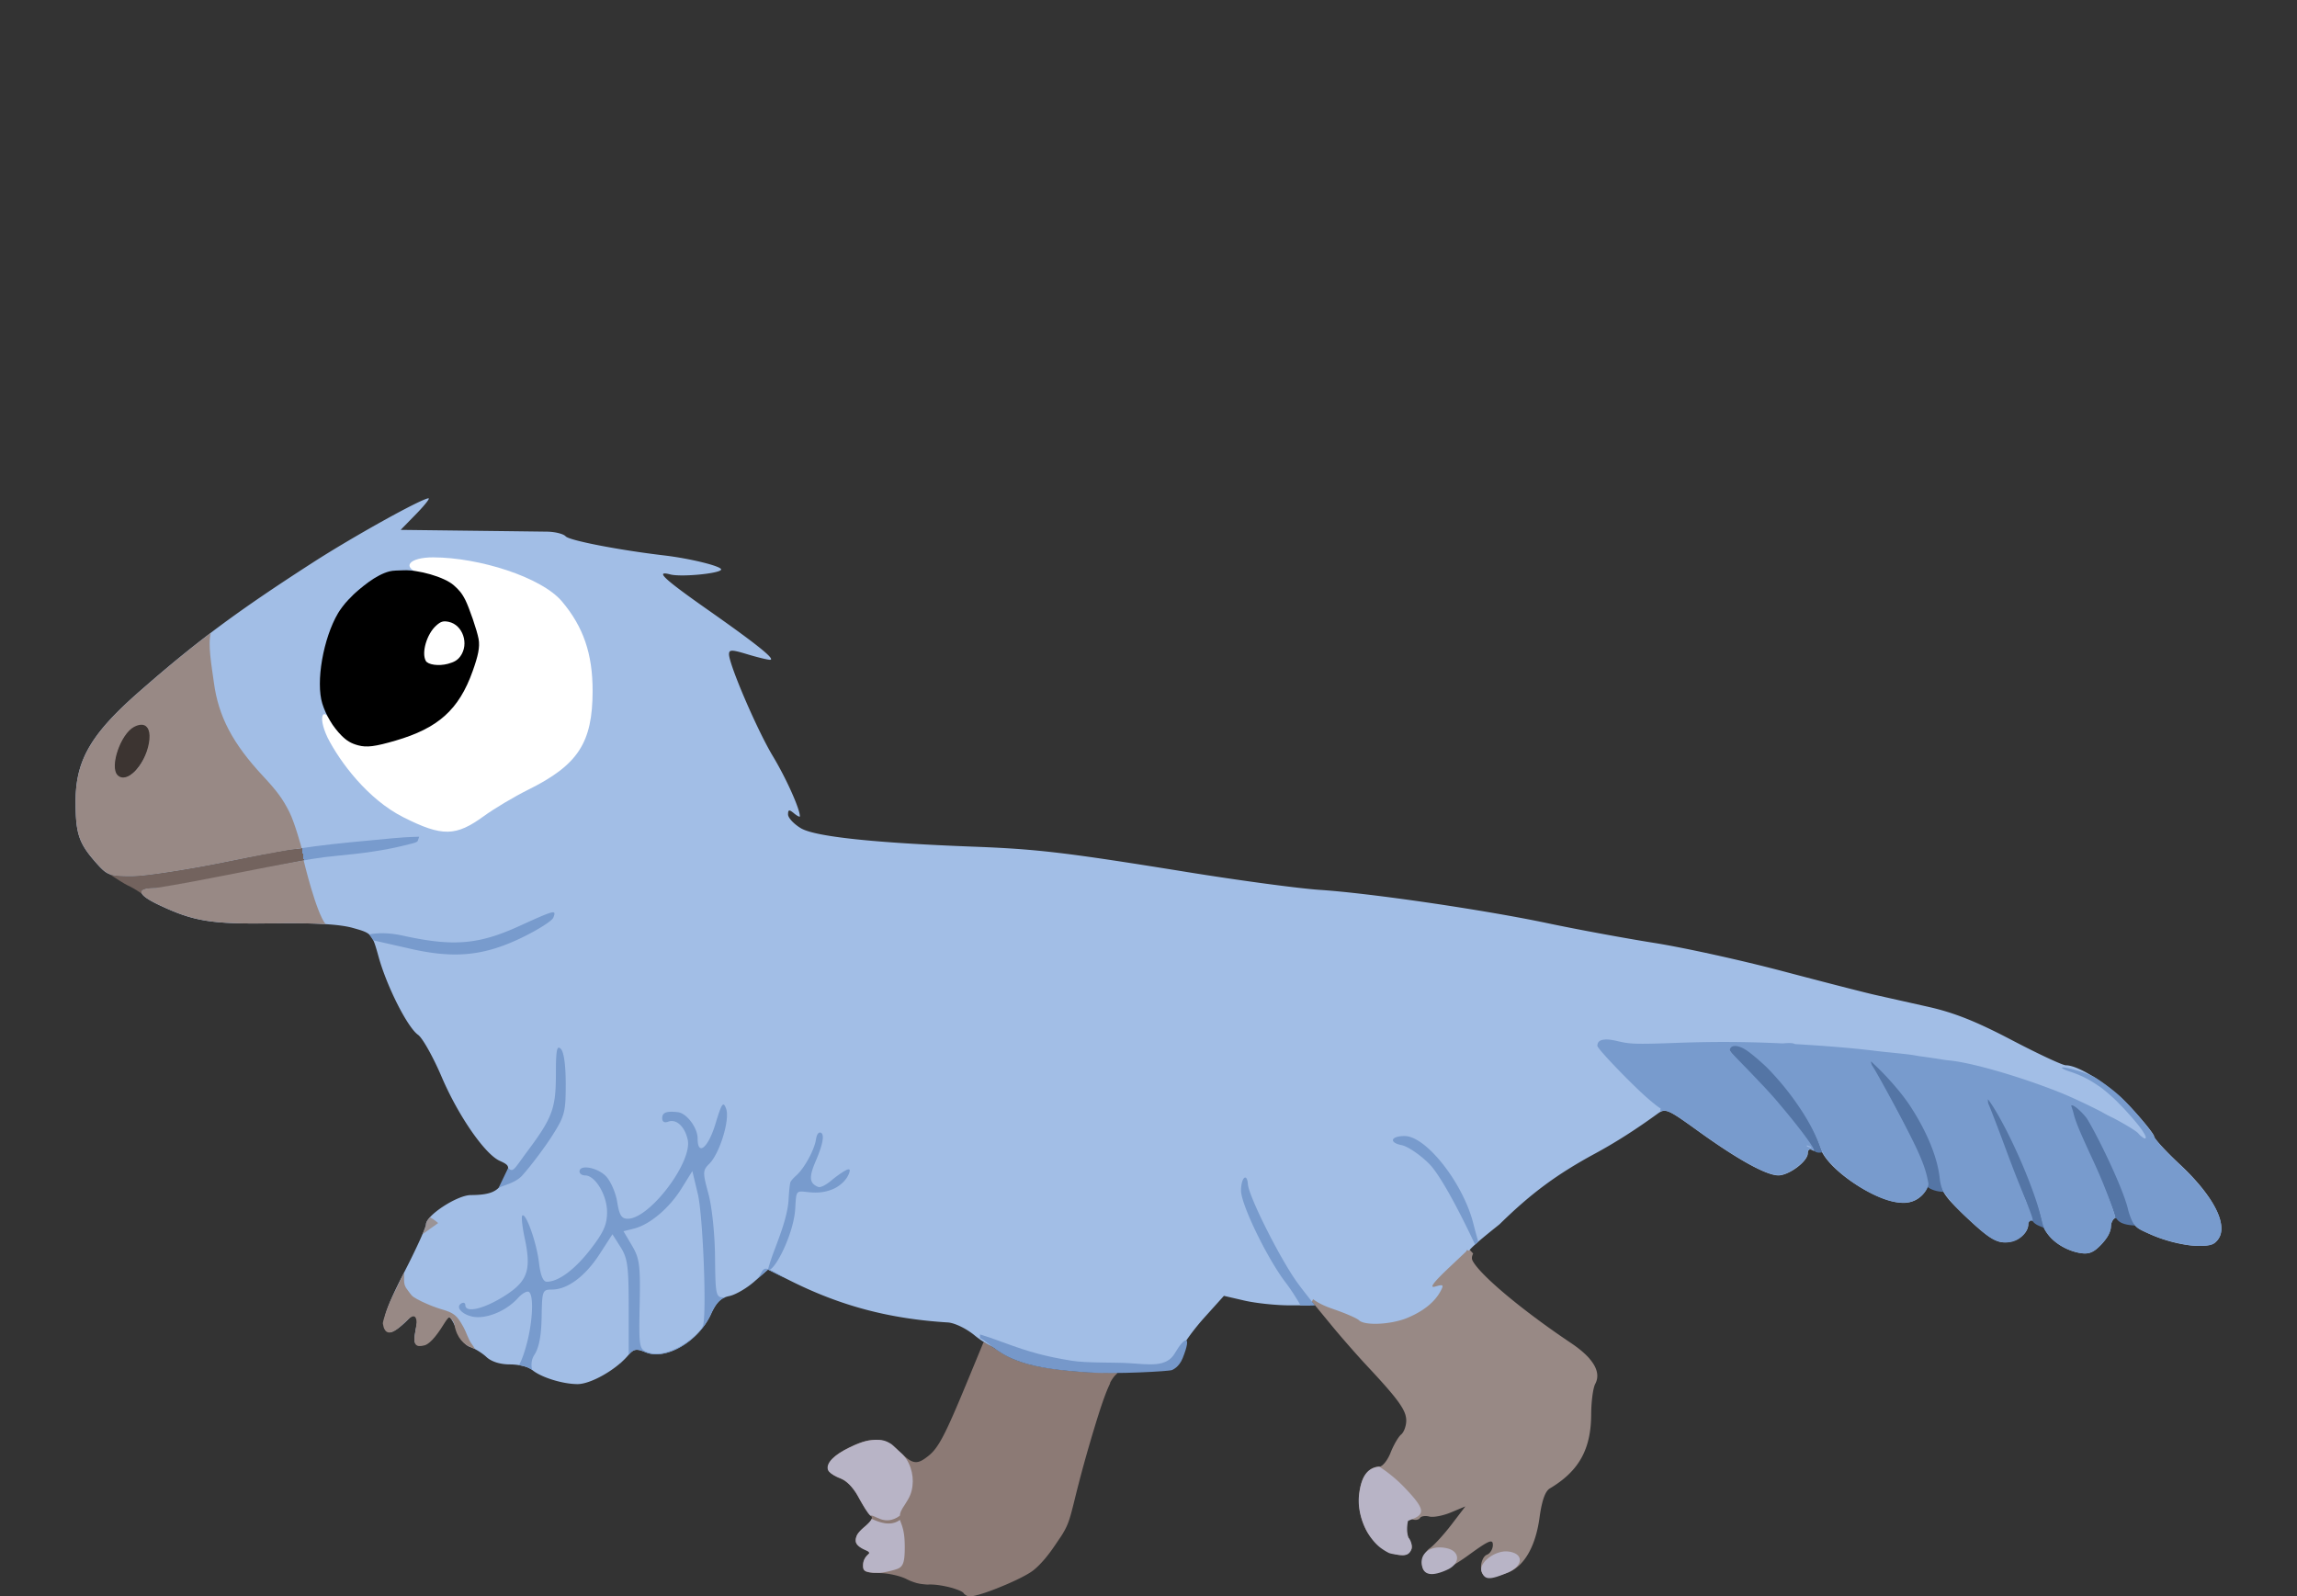 <svg xmlns="http://www.w3.org/2000/svg" xmlns:xlink="http://www.w3.org/1999/xlink" width="1716.364" height="1192.727"><rect width="100%" height="100%" fill="#333333" stroke="none"/><defs><linearGradient id="a"><stop offset="0" stop-color="#73635e"/><stop offset=".6" stop-color="#73635e"/><stop offset=".6" stop-color="#789bcd"/><stop offset="1" stop-color="#789bcd"/></linearGradient><linearGradient xlink:href="#a" id="b" x1="989.75" x2="1042.987" y1="1057.936" y2="1049.069" gradientTransform="translate(-3906.046 -3616.716)scale(4.045)" gradientUnits="userSpaceOnUse"/></defs><path fill="#988985" d="M1090.427 922.968c-.283.41-.435.738-.435.965l-12.671 11.96c-12.203 11.52-15.352 15.812-10.531 14.378 6.015-1.788 6.506-1.365 3.95 3.414-4.4 8.219-12.76 14.96-24.807 19.995-12.03 5.025-31.85 6.007-36.167 1.794-1.537-1.501-10.077-5.221-18.977-8.272-6.548-2.245-11.185-4.394-15.318-7.475a204 204 0 0 0-1.509 3.075c-.23.51-.462 1.024-.679 1.54h3.595c1.786 3.614 1.128 6.393 5.616 10.934h.077l12.704 15.445c6.986 8.493 18.892 22.065 26.457 30.155 17.384 18.59 24.976 27.764 27.723 34.374.258.62.487 1.22.663 1.8.064.211.105.417.158.625.121.466.227.926.3 1.374.04.187.055.369.08.554.072.602.125 1.195.125 1.785 0 3.237-1.111 6.92-2.638 9.14-.369.538-.762.99-1.17 1.327-2.094 1.74-5.655 7.856-7.908 13.596-2.252 5.741-6.059 10.436-8.461 10.436-14.595 0-20.226 26.557-9.978 47.07 6.339 12.69 25.045 23.106 31.649 17.625 3.082-2.557 3.465-5.026 1.382-8.919-4.52-8.444-3.648-18.454 1.438-16.503 2.375.911 5.023.51 5.885-.885s4.012-1.895 7-1.113c2.988.781 10.286-.606 16.211-3.083l10.768-4.495-10.382 13.596c-5.71 7.48-13.006 15.438-16.21 17.681-3.203 2.244-5.823 7.313-5.823 11.267 0 11.76 13.424 9.409 34.714-6.084 15.25-11.097 18.242-12.355 18.242-7.67 0 3.08-1.99 6.368-4.417 7.298-2.426.932-4.417 5.045-4.417 9.142 0 8.315 5.081 9.476 19.42 4.455 12.47-4.367 21.273-19.304 24.262-41.152 1.757-12.853 4.225-19.87 7.717-21.947 21.734-12.92 30.809-29.202 30.906-55.46.04-9.408 1.385-19.578 3.002-22.601 3.076-5.746 1.604-12.079-4.234-18.85v-.065a42 42 0 0 0-1.06-1.177c-3.202-3.426-7.52-6.961-12.939-10.595-36.063-24.18-67.34-50.31-73.29-61.234-.83-1.523-.859-3.172.331-5.53-4.638-4.947-7.915-9.012-9.401-11.74-.137-.25.086-.734.578-1.39-.508-.187-1.02-.372-1.526-.56z"/><path fill="#8c7a75" d="M735.091 1003.006c-.092 0-.201.044-.29.165l-.041.041v.041l-12.205 29.547c-16.309 39.462-21.27 48.946-28.757 54.984-.126.102-.226.162-.348.26-8.139 6.479-11.442 6.16-20.595-2.797l-.223-.207a105 105 0 0 0-4.424-3.895c-1.2-.993-2.224-1.79-2.9-2.227q-.132-.087-.266-.165c-.04 0-.057-.042-.088-.057-4.051-2.322-8.36-3.262-13.313-2.774-4.799.473-10.266 2.358-16.71 5.523-.29.142-.527.218-.82.363a74 74 0 0 0-4.661 2.56c-.215.13-.455.26-.664.39-4.638 2.848-7.7 5.658-9.164 8.491-.451.87-.75 1.69-.885 2.466a5.44 5.44 0 0 0 .608 3.27q.006 0 0 0v.04c1.07 1.683 3.29 3.171 6.865 4.93l.239.118q.196.074.396.142c5.746 2.004 10.904 7.177 14.821 14.852.092.183.19.36.283.545.43.831.888 1.502 1.334 2.307 1.893 3.327 4.433 7.3 5.783 8.975.336.417.657.836.949 1.233q.424.425.742.624c.588.363.808.93.687 1.651.003 0 0 0 0 .04 0 .113-.06.312-.173.562-.547 1.482-2.247 3.443-4.899 5.53l-.396.307c-3.241 2.748-5.328 5.358-6.195 7.726-.891 2.441-.42 4.668 1.447 6.313.678.596 2.263 1.563 3.808 2.361.088.041.177.068.266.101 4.227 1.564 5.22 3.078 2.947 4.489-.04.04-.072.077-.109.116-2.054 2.123-3.263 4.943-3.263 7.648 0 1.132.06 2.039.356 2.796.04.077.06.15.097.223 0 0 0 .044.04.066.044.088.097.168.15.25.316.503.78.907 1.415 1.216 1.299.633 3.299.935 6.517 1.178a80 80 0 0 0 3.287.056c6.552 0 15.912 2.063 20.801 4.59q.441.227.9.45c2.04.974 4.348 1.82 6.582 2.45 2.284.593 4.674.9 8.073 1.13 4.757-.352 11.75.737 17.53 2.283 1.187.31 2.28.65 3.303 1.018 3.006 1.023 5.496 2.107 6.146 3.16.082.13.165.26.251.38.894.765 1.532 1.234 2.213 1.518.727.304 1.473.372 2.543.372 1.905 0 5.179-.802 9.235-2.094 3.145-1.002 6.743-2.3 10.46-3.76a467 467 0 0 0 6.889-2.829c8.427-3.616 16.41-7.613 20.154-10.467 2.807-2.139 5.916-5.286 9.116-9.046.427-.513.897-1.11 1.335-1.659 2.564-3.138 5.151-6.843 7.703-10.69 1.387-2.096 2.93-4.199 4.108-6.193q.653-1.106 1.249-2.164c2.252-4.067 3.559-7.53 5.317-14.055.675-2.506 1.419-5.468 2.306-9.085 4.327-17.636 8.8-33.94 14.498-52.82 5.242-17.378 8.834-27.582 11.81-33.671.081-.15.36-1.308.435-1.438 1.539-2.644 2.847-4.524 4.487-5.925l.04-.04.458-.514a.327.327 0 0 0-.247-.546h-8.532c-18.453 0-44.41-2.903-57.094-6.358-9.886-2.694-16.096-5.46-23.471-10.46-2.499-1.694-4.964-3.246-6.843-4.33a33 33 0 0 0-2.314-1.24 5 5 0 0 0-.727-.292.8.8 0 0 0-.275-.056h-.089z"/><path fill="#a2bee6" d="M320.301 372.31c-4.91 0-55.883 28.272-86.413 47.93-57.025 36.719-87.587 59.47-130.328 96.998-35.78 31.418-47.078 51.013-47.078 81.65 0 23.827 2.351 31.012 14.813 45.206 8.815 10.04 10.317 10.62 27.405 10.618 9.945-.001 42.907-5.09 73.243-11.306 51.454-10.541 55.16-10.932 55.16-5.878 0 2.957-.392 5.382-.861 5.42-.475 0-23.317 4.628-50.752 10.286-27.434 5.659-54.104 10.297-59.267 10.301-14.994 0-13.954 4.863 2.733 12.728 26.094 12.3 38.817 14.325 85.907 13.668 30.276-.424 48.868.65 58.73 3.405 14.298 3.994 14.472 4.195 19.331 21.686 6.173 22.213 21.598 52.685 29.46 58.192 3.296 2.308 11.243 16.473 17.658 31.482 12.376 28.954 32.15 57.568 43.301 62.649 7.808 3.556 7.948 4.235 3.05 14.615-3.908 8.278-9.827 10.931-24.563 10.997-10.255.044-33.536 15.264-33.536 21.923 0 2.308-7.336 18.444-16.306 35.859-15.85 30.772-18.57 41.972-10.815 44.526 2.07.682 8.546-3.847 14.394-10.066 6.605-7.022 9.818-9.073 8.484-5.42-1.179 3.237-2.862 10.187-3.744 15.446-1.376 8.198-.745 9.559 4.424 9.559 3.716 0 8.465-3.954 12.388-10.302 3.5-5.663 7.315-10.293 8.476-10.293 1.16 0 3.759 4.566 5.776 10.143 2.066 5.715 6.396 11.008 9.922 12.127 3.443 1.092 8.929 4.467 12.19 7.505 3.743 3.486 10.254 5.53 17.649 5.53 6.444 0 13.807 1.792 16.362 3.99 6.469 5.565 22.845 10.712 34.089 10.712 9.738 0 28.38-10.508 37.494-21.14 4.482-5.228 6.26-5.577 13.43-2.607 15.018 6.22 39.582-8.183 48.791-28.607 3.897-8.641 7.497-12.19 13.582-13.407 4.552-.91 12.93-5.739 18.62-10.735l10.35-9.086 17.103 8.54c37.47 18.712 73.693 28.28 117.278 30.977 5.059.311 13.797 4.525 20.02 9.655 17.475 14.403 44.007 20.501 101.604 23.344 37.77 1.863 48.275-.71 52.844-12.949 1.604-4.297 9.426-15.036 17.38-23.867l14.466-16.06 15.39 3.555c8.467 1.954 23.784 3.555 34.026 3.555h15.026c.218-.517.449-1.03.68-1.541q.74-1.542 1.507-3.073c4.134 3.08 8.772 5.23 15.319 7.474 8.9 3.05 17.44 6.77 18.977 8.271 4.316 4.214 24.138 3.232 36.167-1.793 12.049-5.035 20.407-11.776 24.807-19.995 2.557-4.78 2.065-5.202-3.95-3.413-4.821 1.433-1.673-2.859 10.53-14.379l12.672-11.96c0-.227.154-.554.434-.965q.762.285 1.525.562a6 6 0 0 0-.275.404c2.82-4.397 22.455-19.506 23.195-20.264 23.58-23.107 42.621-37.202 71.188-52.686 15.21-8.245 30.448-17.95 46.462-29.587 6.243-4.536 7.492-4.012 31.008 12.964 29.092 21.003 50.633 32.889 59.607 32.889 7.967 0 22.025-10.573 22.025-16.566 0-2.623 1.393-3.514 3.484-2.22 8.61 5.321-24.232-36.412-44.28-56.266-20.854-20.652-21.736-22.025-14.118-22.025 14.871 0 55.613 48.487 64.071 76.253 5.011 16.451 42.213 41.19 62.182 41.348 11.955.098 20.905-10.119 18.668-21.298-1.618-8.091-24.186-52.207-40.235-78.654-1.836-3.025-2.737-4.796-2.52-5.152h.04c.689-.185 4.57 3.55 12.595 11.85 18.762 19.414 37.16 54.49 38.583 73.56.817 10.946 3.163 14.504 20.366 30.802 14.733 13.957 21.533 18.423 28.04 18.423 9.252 0 17.83-6.551 17.83-13.62 0-2.406 1.264-3.594 2.812-2.637 1.547.955-1.218-7.906-6.154-19.688-4.937-11.783-11.374-28.037-14.3-36.128-2.926-8.089-7.476-20.001-10.112-26.473-2.423-5.946-3.49-8.782-3.239-9.196.328-.053 1.37 1.16 3.129 3.342 11.757 14.573 32.503 63.146 37.99 88.948 2.269 10.665 13.927 20.45 27.613 23.187 7.03 1.406 10.445.206 16.425-5.775 4.15-4.152 7.552-10.146 7.552-13.32 0-3.175 1.516-6.277 3.373-6.897 2.101-.7-3.948-16.632-16.013-42.163-10.668-22.572-18.065-41.51-16.433-42.084 1.631-.573 4.897 1.416 7.252 4.416 7.474 9.522 30.24 57.86 34.034 72.263 3.345 12.696 4.902 14.403 18.518 20.311 18.335 7.957 41.084 10.634 47.205 5.554 11.474-9.524 1.028-32.696-26.245-58.209-10.634-9.947-19.331-19.377-19.331-20.96 0-1.58-7.515-10.987-16.695-20.902-15.621-16.875-39.202-32.32-49.344-32.32-2.45 0-20.692-8.514-40.544-18.92-26.58-13.935-43.07-20.478-62.569-24.84l-39.714-8.91c-7.281-1.642-38.272-9.602-68.866-17.689s-73.618-17.553-95.608-21.038c-21.99-3.486-57.847-10.11-79.689-14.71-47.983-10.108-132.34-22.455-170.62-24.973-15.372-1.01-59.725-6.969-98.556-13.24-91.13-14.72-112.217-17.227-160.319-19.04-74.268-2.8-118.252-7.502-128.701-13.77-5.258-3.154-9.567-7.777-9.567-10.27 0-3.695.818-3.855 4.416-.87 2.427 2.015 4.417 3.008 4.417 2.205 0-5.56-10.347-28.581-20.154-44.841-11.662-19.335-32.802-68.468-32.802-76.238 0-3.508 1.992-3.507 13.706.041 7.539 2.268 15.15 4.124 16.915 4.116 4.6-.04-9.82-11.625-46.002-37.02-33.617-23.597-40.279-29.856-28.473-26.75 8.169 2.15 37.97-.778 37.97-3.73 0-2.486-23.261-8.208-42.654-10.49-33.852-3.987-70.801-11.157-73.544-14.268-1.618-1.837-7.907-3.404-13.975-3.484a80405 80405 0 0 0-60.167-.736l-49.132-.592 11.488-11.763c5.923-6.068 9.989-11.11 9.511-11.716a.22.22 0 0 0-.15-.048zm6.075 54.448c16.955 5.035 23.215 12.76 31.83 39.295 5.013 15.438 4.985 16.287-1.225 35.567-5.076 15.762-9.291 22.532-20.864 33.489-19.682 18.634-52.854 29.155-74.073 23.495-2.623-.7-9.244-6.838-14.71-13.636-9.58-11.916 13.978 10.497 14.129-13.61.19-30.434-13.808-72.135 3.803-88.046 13.106-11.84 31.845-15.575 44.77-16.298m-204.28 114.51c4.867.069 7.11 5.203 5.459 14-3.154 16.816-16.588 30.433-23.353 23.668-6.11-6.11 2.204-30.645 12.198-35.993 2.158-1.156 4.074-1.698 5.697-1.675m991.3 394.133v.109zm0 .181c0 .041 0 .073.04.102 0-.04-.04-.065-.04-.102m3.555 5.151c1.587 1.98 3.575 4.236 5.9 6.716-2.324-2.478-4.314-4.736-5.9-6.716"/><path fill="#988985" fill-rule="evenodd" d="M321.249 909.539c-1.844 2.024-2.955 3.886-2.955 5.339 0 .837-.96 3.49-2.614 7.356l11.724-8.367s-2.992-2.73-6.154-4.328" opacity=".822"/><path fill="#5475a5" d="M1394 787.891c-1.683-.072.113 4.376 7.725 15.69 17.073 25.37 41.19 75.555 38.447 83.232 4.51 3.527 11.103 3.735 12.116 3.735-1.205-2.448-1.272-4.775-1.272-7.097 0-12.572-10.557-39.966-21.798-56.557-12.435-18.356-31.65-38.844-35.219-38.995zm89.492 31.04c-.654 0-.4 1.58 1.13 5.16 1.325 3.096 6.073 15.682 10.555 27.966 4.48 12.284 12.254 31.399 17.277 42.48 3.402 7.503 4.248 13.629 5.198 16.466.41.04.822.336.982 1.125 1.979 3.162 5.818 4.035 9.077 5.532.077.04.15.072.231.11-1.255-3.088-2.369-7.187-3.872-13.037-6.928-26.975-12.997-42.557-24.83-63.715-7.047-12.601-14.137-22.099-15.745-22.089zm60.65 3.642c-.166 0-.291.049-.364.126-.565.623 7.973 20.314 18.976 43.76 9.357 19.935 16.852 38.028 17.906 43.608 1.588 0 .935 5.02 14.738 5.643-.234-.002-3.423-5.346-4.172-10.931-2.203-16.433-30.117-72.466-38.995-78.283-3.587-2.352-6.949-3.937-8.114-3.88zm-251.943-42.97c-4.076.344.05 6.96 18.367 25.47l-.068.042c11.787 11.912 26.23 28.45 32.098 36.751 0 0 12.87 17.863 12.894 17.9h.041c1.811 2.112 5.284 1.411 6.012 1.264.174-.312-4.25-11.849-7.31-18.398-17.005-36.973-49.64-64.392-61.533-62.925h-.042a8 8 0 0 0-.389 0z"/><path fill="#7698ca" d="M732.295 997.096v2.71c2.138 1.135 4.1 2.515 6.344 4.282 9.207 7.25 14.7 10.33 24.31 13.635 12.652 4.352 29.315 6.35 50.055 7.775 20.089 1.38 60.732-.844 62.704-1.786.801-.38 5.344-2.198 8.058-9.022 7.188-18.075 1.285-15.962-5.894-3.555-6.2 10.716-19.055 8.373-34.113 7.426-11.678-.734-31.53 0-42.914-1.825-18.902-3.032-31.42-6.37-50.617-13.493-7.016-2.605-12.72-4.591-17.933-6.147"/><path fill="url(#b)" d="m313.223 625.194-5.547.19c-6.86.24-15.853 1.01-45.757 3.95-39.004 3.826-62.988 8.562-89.976 14.07-30.336 6.216-63.298 11.304-73.243 11.306-8.972 0-13.647-.158-17.34-1.761 5.345 3.208 10.294 7.026 16.03 9.574 4.158 2.086 8.676 5.293 8.8 5.483-1.912-2.863 1.409-4.472 10.033-4.472 5.163 0 31.736-5.135 59.267-10.3 25.525-4.792 50.84-11.514 76.427-13.812 17.564-1.58 35.283-3.994 49.337-7.506 6.77-1.692 10.474-2.25 10.981-3.793z"/><path fill="#fff" d="M323.718 416.457c-17.474-.05-25.582 7.299-7.633 13.035 13.003 4.157-51.319 33.356-43.73 56.965 5.511 17.147 76.526 2.63 64.647 27.716-7.666 16.193-18.895 1.974-42.128 8.761-23.438 6.846-33.494 31.023-46.368 18.544-6.095-14.332-12.032-7.855-3.697 9.74 9.291 18.214 30.032 46.078 56.745 59.503 28.928 14.54 39.027 14.373 60.08-.979 7.713-5.623 22.633-14.497 33.15-19.719 37.163-18.451 47.987-35.067 48.025-73.725.04-27.746-6.909-47.987-22.934-66.937-15.338-18.136-61.827-32.812-96.158-32.905"/><path d="M301.553 426.12c-4.005.19-7.68.069-10.625.836-9.896 2.584-21.126 11.561-30.39 20.933-3.39 3.431-6.714 8.206-7.903 10.218-11.117 18.812-16.811 51.535-11.77 67.682 2.716 8.702 7.979 17.475 14.244 23.763 3.988 4.005 7.305 5.955 12.506 7.354 6.435 1.734 12.629.952 27.958-3.53 31.522-9.218 47.294-22.788 57.68-52.078 3.94-11.12 5.482-17.681 4.362-23.87-1.178-6.503-7.079-23.503-9.913-29.145-2.75-5.475-5.228-7.926-8.521-10.872-7.244-6.479-27.04-11.793-37.628-11.292m28.797 38.443c1.395-.423 2.861-.353 4.905.072 10.549 2.182 15.43 16.502 8.762 25.708-2.111 2.915-4.56 4.392-9.394 5.68-6.844 1.823-14.901.71-16.503-2.283-3.29-6.147.802-20.006 7.758-26.261 1.75-1.574 3.077-2.493 4.472-2.915z"/><path fill="#3c3431" d="M104.65 540.694c-2.762.21-5.37 1.996-8.288 4.915-4.755 4.753-8.22 12.12-9.891 18.905-.836 3.392-1.217 6.63-.98 9.417.238 2.785 1.098 5.32 3.263 6.66 1.46.903 3.208 1.05 4.803.655 1.596-.392 3.11-1.258 4.583-2.41 2.945-2.302 5.769-5.812 8.176-9.788s4.373-8.408 5.42-12.6 1.27-8.206-.41-11.345c-.752-1.403-1.641-2.54-2.774-3.334a6.02 6.02 0 0 0-3.903-1.075"/><path fill="#988985" d="M157.525 472.824c-17.874 13.556-34.683 27.483-53.965 44.415-35.78 31.416-47.078 51.011-47.078 81.649 0 23.826 2.351 31.011 14.813 45.205 8.815 10.04 10.317 10.62 27.405 10.617 9.945 0 42.902-5.108 73.243-11.306 38.711-7.906 53.563-9.63 53.448-9.677 0 0-5.035-18.773-9.135-26.923-4.963-9.862-9.19-15.627-19.798-27.011-22.69-24.35-33.272-44.541-36.666-69.988-1.714-12.836-4.564-27.802-2.267-36.981m-51.77 68.7c4.867.069 7.11 5.203 5.459 14-3.154 16.816-16.588 30.433-23.353 23.668-6.11-6.11 2.204-30.645 12.198-35.993 2.158-1.156 4.074-1.698 5.697-1.675m10.45 122.01c-14.993 0-13.954 4.862 2.734 12.728 26.094 12.3 38.817 14.325 85.906 13.667 15.895-.223 28.569-.04 38.45.6-7.22-8.916-16.4-47.657-16.4-47.657-37.023 6.51-73.528 14.74-110.69 20.663"/><path fill="#789bcd" d="M1199.71 776.625v.04l-.066.042-.072.056c-4.02.101-5.98 1.662-5.98 4.708 0 2.262 27.943 31.186 39.201 40.576 1.243 1.036 7.38 6.23 8.002 5.99l-.097 1.233c-.04.688-.04 1.021.08 1.145l.041.056h.041c.055 0 .126-.056.19-.08 2.32-.892 4.25-.635 7.553.98 3.106 1.516 7.303 4.328 19.466 13.026 27.133 19.406 45.433 30.113 56.51 33.086 2.304.617 5.3.683 7.41.15 3.497-.88 9.321-4.22 13.107-7.513 2.985-2.596 5.514-6.32 5.514-8.153 0-1.227.49-2.631 1.003-2.907.754-.405 1.828-.297 2.758.275.106.06.215.117.315.165.04-.117.105-.194.207-.214.133-.04.308.056.441.283v.04s.041.04.041.05h.041c1.024-1.246-11.183-17.532-24.838-33.624-2.74-3.325-5.71-6.772-8.705-10.002l-.166-.182q-.856-.957-1.707-1.888c-.872-.96-2.544-2.723-4.629-4.891-20.24-21.496-23.426-23.246-22.603-25.39 1.176-3.063 6.295-2.922 12.403 1.208 3.243 2.192 8.59 6.611 14.79 12.412 6.73 6.783 13.86 15.094 19.964 23.479 9 12.363 15.4 23.649 19.441 34.303.835 2.197 1.587 4 2.395 5.6.177 0 .311.19.237.451 1.85 3.538 4.045 6.17 8.138 10.262 12.518 12.894 33.839 25.406 47.311 26.96 8.052.93 13.6-.206 19.07-5.602 3.759-3.707 4.736-7.388 4.428-8.78-1.053-4.756-1.708-11.53-11.109-30.59-9.005-18.254-27.513-52.356-31.08-57.506-.434-1.104-.679-1.88-.679-2.204 0-.218 0-.415.05-.592.896.897 2.214 2.116 3.91 3.72 7.486 7.09 18.732 19.506 25.478 29.879 12.584 19.35 20.147 38.266 21.828 53.216.469 4.165 1.203 7.359 2.947 10.65.612 1.132 7.207 9.898 16.489 18.508 11.884 11.023 17.58 16.021 23.296 18.12 3.67 1.35 8.93 1.802 13.475-.039 5.444-2.076 10.141-7.759 10.021-12.433-.04-1.52 1.819-3.019 2.813-2.639 1.82.698-.99-6.09-10.776-30.386-4.032-10.01-9.448-24.817-12.459-32.849s-9.3-24.382-9.394-24.104v.067c-.307-1.536-.396-2.669-.307-3.438 11.207 14.63 31.922 58.749 39.454 87.265 1.176 4.452 1.365 6.448 2.621 9.367.381.885 1.483 2.561 1.483 2.561s1.277 1.784 2.117 2.825c5.193 6.437 15.12 11.697 23.695 12.954 6.213.91 9.879-.616 14.917-6.044 5.181-5.581 7.345-8.443 7.786-15.499.057-.877.787-2.6 1.622-3.592.372-.514.98-.755 1.518-1.126.247-.129-5.053-17.798-16.006-41.579-8.378-18.19-13.362-28.909-15.17-36.286a53 53 0 0 0-1.863-5.964c1.204-2.183 10.277 6.977 12.088 10.016 9.512 15.966 26.711 52.098 30.28 66.914 1.2 4.976 3.132 9.756 5.41 12.543s4.899 3.583 8.706 5.356c8.608 4.007 18.485 7.065 30.639 9.225.695.132 5.678.73 9.71.657 8.253-.146 9.764-1.195 12.283-4.064 2.49-2.836 3.406-5.927 3.086-10.467-.853-12.116-11.916-27.973-31.835-46.852-9.615-9.112-16.995-17.191-18.684-20.643-2.462-5.034-14.443-19.272-23.195-27.919-7.526-7.438-19.991-15.844-22.508-16.954-7.313-3.225-20.6-7.1-22.697-6.4-.085.041-.137.067-.166.11v.106c.041.525 2.571 1.755 6.289 2.962 7.09 2.3 13.52 5.435 19.917 9.796q.867.558 1.698 1.122c2.09 1.417 4.532 3.385 7.134 5.688q2.647 2.278 5.174 4.684c.227.215.456.439.68.657a366 366 0 0 0 5.19 5.332c1.253 1.35 2.466 2.704 3.673 4.045 4.75 5.273 8.913 10.286 10.974 13.644 1.56 2.423 2.261 4.122 1.706 4.676-.447.447-1.456 0-2.67-1.09-.863-.553-1.805-1.4-2.615-2.402-1.48-1.827-8.977-6.345-18.613-11.526-2.817-1.288-6.017-2.958-9.085-4.755-10.984-5.612-23.02-11.279-31.742-14.734-29.97-11.871-65.957-22.208-82.313-23.638-2.865-.251-7.323-1.097-11.439-1.69-1.182-.162-2.098-.283-3.311-.474-3.713-.576-7.145-.913-10.199-1.518-5.396-1.067-20.765-2.305-29.617-3.42-18.909-2.306-37.655-3.734-60.413-5.104-1.131-.88-4.685-.877-9.165-.49-22.033-1.01-46.3-1.613-79.562-.388-28.32 1.05-34.303.916-42.155-.963h-.057c-.324-.078-.639-.114-.972-.199-3.914-.988-7.068-1.45-9.481-1.39zm150.601 79.255c.102 0 .232 0 .373.094.299.165.62.295.94.418.38.133.757.28 1.145.389.219.053.441.113.656.181.616.203.407.826-.215.624a9 9 0 0 0-.624-.173c-.405-.114-.804-.264-1.2-.404a7 7 0 0 1-1.051-.474c-.423-.248-.332-.614-.042-.65zm-300.752-7.031c-10.392 0-11.955 4.865-2.188 6.818 4.539.908 13.757 7.154 20.485 13.882 12.034 12.033 34.342 60.388 34.342 60.388l2.419-2.144s-1.757-5.806-3.69-13.49c-7.603-30.237-35.24-65.454-51.367-65.454zm-119.143 31.017c-1.446.056-3.096 3.874-3.096 9.716 0 10.424 19.606 50.822 33.401 68.827 5.9 7.699 11.064 16.953 11.064 16.953s8.29.349 10.796 0c0 0-6.297-7.706-12.325-15.769-12.709-16.997-37.082-65.197-37.802-74.751-.264-3.502-1.112-5.015-2.039-4.977zm-354.134 60.808c3.468-10.32 12.203-29.715 12.97-44.443.348-6.646.978-12.223 1.498-13.227.495-.955 2.451-3.115 4.348-4.8 5.952-5.287 13.475-19.087 14.624-26.825.556-3.746 1.927-5.674 3.581-5.039 2.936 1.126 1.62 8.674-3.644 20.897-5.063 11.755-4.945 16.272.496 19.085 1.797.93 2.338.922 4.72-.072 1.479-.617 4.154-2.36 5.944-3.869 5.378-4.535 11.555-8.62 13.032-8.62 1.136 0 1.304.335.925 1.847-1.327 5.286-6.887 10.839-13.277 13.255-5.654 2.14-10.762 2.664-18.035 1.852-8.687-.969-8.485-1.236-9.22 12.14-.934 17.025-12.373 40.926-18.187 45.36-1.405 1.073-2.208.397-2.208.397s.904-3.386 2.433-7.94z"/><path fill="#789bcd" d="M417.52 782.796c-1.679.096-2.148 5.477-2.148 20.011 0 25.274-2.63 32.41-21.078 57.142-10.146 13.601-10.751 16.483-14.589 12.768l-7.145 14.868c3.495-1.966 12.619-3.575 17.76-9.346 6.5-7.299 16.45-20.505 22.113-29.35 9.49-14.823 10.293-17.867 10.293-38.805 0-14.254-1.366-24.09-3.674-26.396-.596-.597-1.104-.917-1.532-.891m-4.345-101.108c-2.435 0-9.3 3.045-25.375 10.357-30.413 13.834-49.209 15.344-87.02 7.016-15.295-3.37-24.878-.83-24.878-.83l3.087 4.408 25.18 5.696c34.415 8.197 56.743 6.22 85.409-7.568 12.202-5.87 22.955-12.682 23.897-15.137.958-2.496 1.366-3.935-.299-3.942zm127.383 143.618-.065.04c-1.283.04-2.799 4.183-5.886 14.378-5.462 18.043-13.336 24.492-13.336 10.926 0-8.003-8.137-18.858-14.71-19.623-8.559-1.002-11.762.23-11.762 4.502 0 2.654 1.72 3.655 4.447 2.607 6.066-2.327 12.454 3.55 14.63 13.463 3.662 16.67-28.433 59.037-44.722 59.037-4.74 0-6.37-2.565-7.955-12.474-1.096-6.858-4.81-15.46-8.248-19.118-6.271-6.676-19.932-9.221-19.932-3.714 0 1.619 1.894 2.947 4.203 2.947 7.552 0 16.392 14.743 16.392 27.335 0 9.385-2.543 15.124-12.268 27.73-11.788 15.279-23.999 24.363-32.77 24.363-2.773 0-4.717-4.77-5.854-14.377-1.768-14.926-9.847-37.655-12.46-35.045-.819.82 0 8.395 1.803 16.834 5.178 24.146 2.181 32.462-15.73 43.617-15.178 9.454-28.622 12.482-28.622 6.446 0-1.713-1.393-2.256-3.09-1.207-5.324 3.29 3.093 10.206 12.42 10.206 10.16 0 22.32-5.805 30.045-14.339 3.043-3.363 6.68-5.409 8.081-4.542 3.695 2.284 3.027 21.004-1.358 38-3.361 13.029-6.108 16.748-6.108 16.748 6.363 1.013 7.121 2.189 9.789 3.436.363.17-1.845-5.554 1.809-11.13 3.46-5.284 5.181-14.268 5.42-28.259.335-19.824.596-20.526 7.702-20.526 11.54 0 24.825-9.857 35.448-26.252l9.765-15.058 6.075 9.59c5.285 8.349 6.072 14.28 6.075 45.656v34.737c3.982-4.443 5.94-4.6 12.72-1.792 15.017 6.22 39.581-8.183 48.791-28.607 3.204-7.104 6.207-10.767 10.555-12.522q-.73.092-1.39.093c-5.483 0-5.903-2.053-6.17-30.139-.166-17.335-2.26-37.428-4.93-47.282-4.37-16.13-4.324-17.449.671-22.445 7.82-7.82 15.52-33.084 12.538-41.145-.733-1.981-1.343-3.1-2.014-3.089zM517.33 875.03l4.092 17.063c3.796 15.824 6.685 87.699 3.943 98.16-.665 2.54-5.282 7.632-10.263 11.314-11.651 8.613-23.078 11.826-31.275 8.793-6.246-2.31-6.478-3.743-5.856-35.622.577-29.476-.068-34.435-5.719-43.996l-6.367-10.777 7.837-1.96c11.779-2.938 26.316-15.185 35.455-29.87zm54.868 72.934c-1.729.048-2.539 1.48-3.982 4.18-.792 1.477-2.08 3.068-3.699 4.66l9.331-8.192 11.234 5.609.166-.174a64 64 0 0 1-1.406-.759c-6.554-3.656-9.688-5.378-11.644-5.324m-8.43 9.496c-.33.264-.68.528-.988.798.227-.19.5-.368.719-.562zm-98.571 59.607-2.085 1.588h.308a63 63 0 0 0 1.777-1.588"/><path fill="#b8b4c6" d="M651.344 1134.892c0 .041-.041.073-.049.11-.667 1.471-2.48 3.408-5.293 5.838-3.17 2.738-5.727 5.258-6.193 7.726-.482 1.264-.529 3.177-.094 4.18.162.376.544 1.107.957 1.556 1.074 1.169 2.29 2.32 5.982 3.97 1.856.828 2.51 1.195 2.798 1.893.195.472-.186.667-1.293 1.792-2.273 2.299-3.222 4.668-3.263 7.647-.048 3.97 1.16 4.808 7.104 5.515.295.041 1.256.08 2.141.08.954-.04 1.864.041 2.796.041 2.45.08 11.251-1.91 14.095-3.183 3.915-1.755 5.016-5.226 5.016-15.88 0-8.621-.786-13.382-3.263-19.466a4.6 4.6 0 0 1-.283-1.099c-7.176 5.357-15.88 1.634-21.156-.719z"/><path fill="#b8b4c6" d="M654.085 1075.816s-4.223.259-6.96.933c-3.562.88-7.153 2.286-12.205 4.716-11.895 5.718-17.936 11.894-16.244 16.859.542 1.59 3.204 3.595 6.597 5.174.845.393 2.659 1.093 3.5 1.486 2.176 1.012 3.745 2.149 5.83 4.21 2.163 2.136 4.572 5.34 6.384 8.596 4.033 7.25 7.018 12.562 9.42 14.709 3.173-1.134 10.527 8.31 21.92.086.041 0 .049-.041.073-.049.138-2.436.94-4.094 3.785-8.382 3.715-5.606 5.007-8.8 5.656-13.959 1.11-8.821-2.118-19.277-9.006-24.935-1.753-1.439-5.537-5.446-6.85-6.28-4.283-2.722-6.984-3.221-11.897-3.167z"/><path fill="#988985" d="M351.293 1006.457c-4.02-1.59-9.976-6.382-11.683-16.44-.641-3.777-3.878-5.674-4.015-5.83-.137-.154-1.91 1.837-3.962 5.189-6.664 10.89-11.462 15.117-14.439 15.878-6.483 1.657-8.807-.227-6.887-10.03.531-2.713.926-6.134.926-7.2 0-4.338-1.89-6.38-6.455-2-1.56 1.497-3.743 3.474-5.118 4.73-8.323 7.589-12.459 5.892-13.59-1.775-.17-1.137 2.609-10.956 7.274-20.52l8.644-17.721-.065 5.77c-.056 5.158 2.522 6.976 4.281 9.637 1.622 2.454 3.26 3.604 9.295 6.535 4.03 1.956 10.133 4.36 13.563 5.345 10.317 2.958 12.275 4.529 17.505 14.051 1.606 2.922 3.58 8.92 5.392 11.378s3.047 4.47 2.745 4.47c-.299 0-1.87-.856-3.411-1.466"/><path fill="#b8b4c6" d="M1125.077 1159.192c-9.31.15-20.344 8.996-17.949 15.238 2.299 5.992 5.653 6.4 18.96.839 12.358-5.163 12.811-14.584.83-15.982a14 14 0 0 0-1.841-.093zm-50.292-2.955c-9.08.46-14.886 7.127-11.595 15.702 1.966 5.123 7.794 5.542 17.33 1.38.678-.324 1.298-.58 2.015-.957 8.582-4.594 8.311-13.071-.957-15.397-2.415-.606-4.698-.834-6.793-.727m-44.178-60.35c-9.92.983-13.127 8.769-14.63 18.132-.058.315-.102.634-.15.955-2.73 14.697 4.788 33.31 15.973 41.705a40.7 40.7 0 0 0 6.083 3.73c1.973.795 8.324 1.634 10.405 1.634 3.79 0 5.347-1.816 6.32-4.353.973-2.535-.424-7.046-2.26-8.88-.956-3.005-1.311-6.92-.315-12.175a2.4 2.4 0 0 1 1.335-.725c.54-.263 1.113-.517 1.73-.751 10.33-3.928 9.225-8.285-6.17-24.27-8.854-9.192-18.294-14.986-18.32-15.001z"/></svg>
